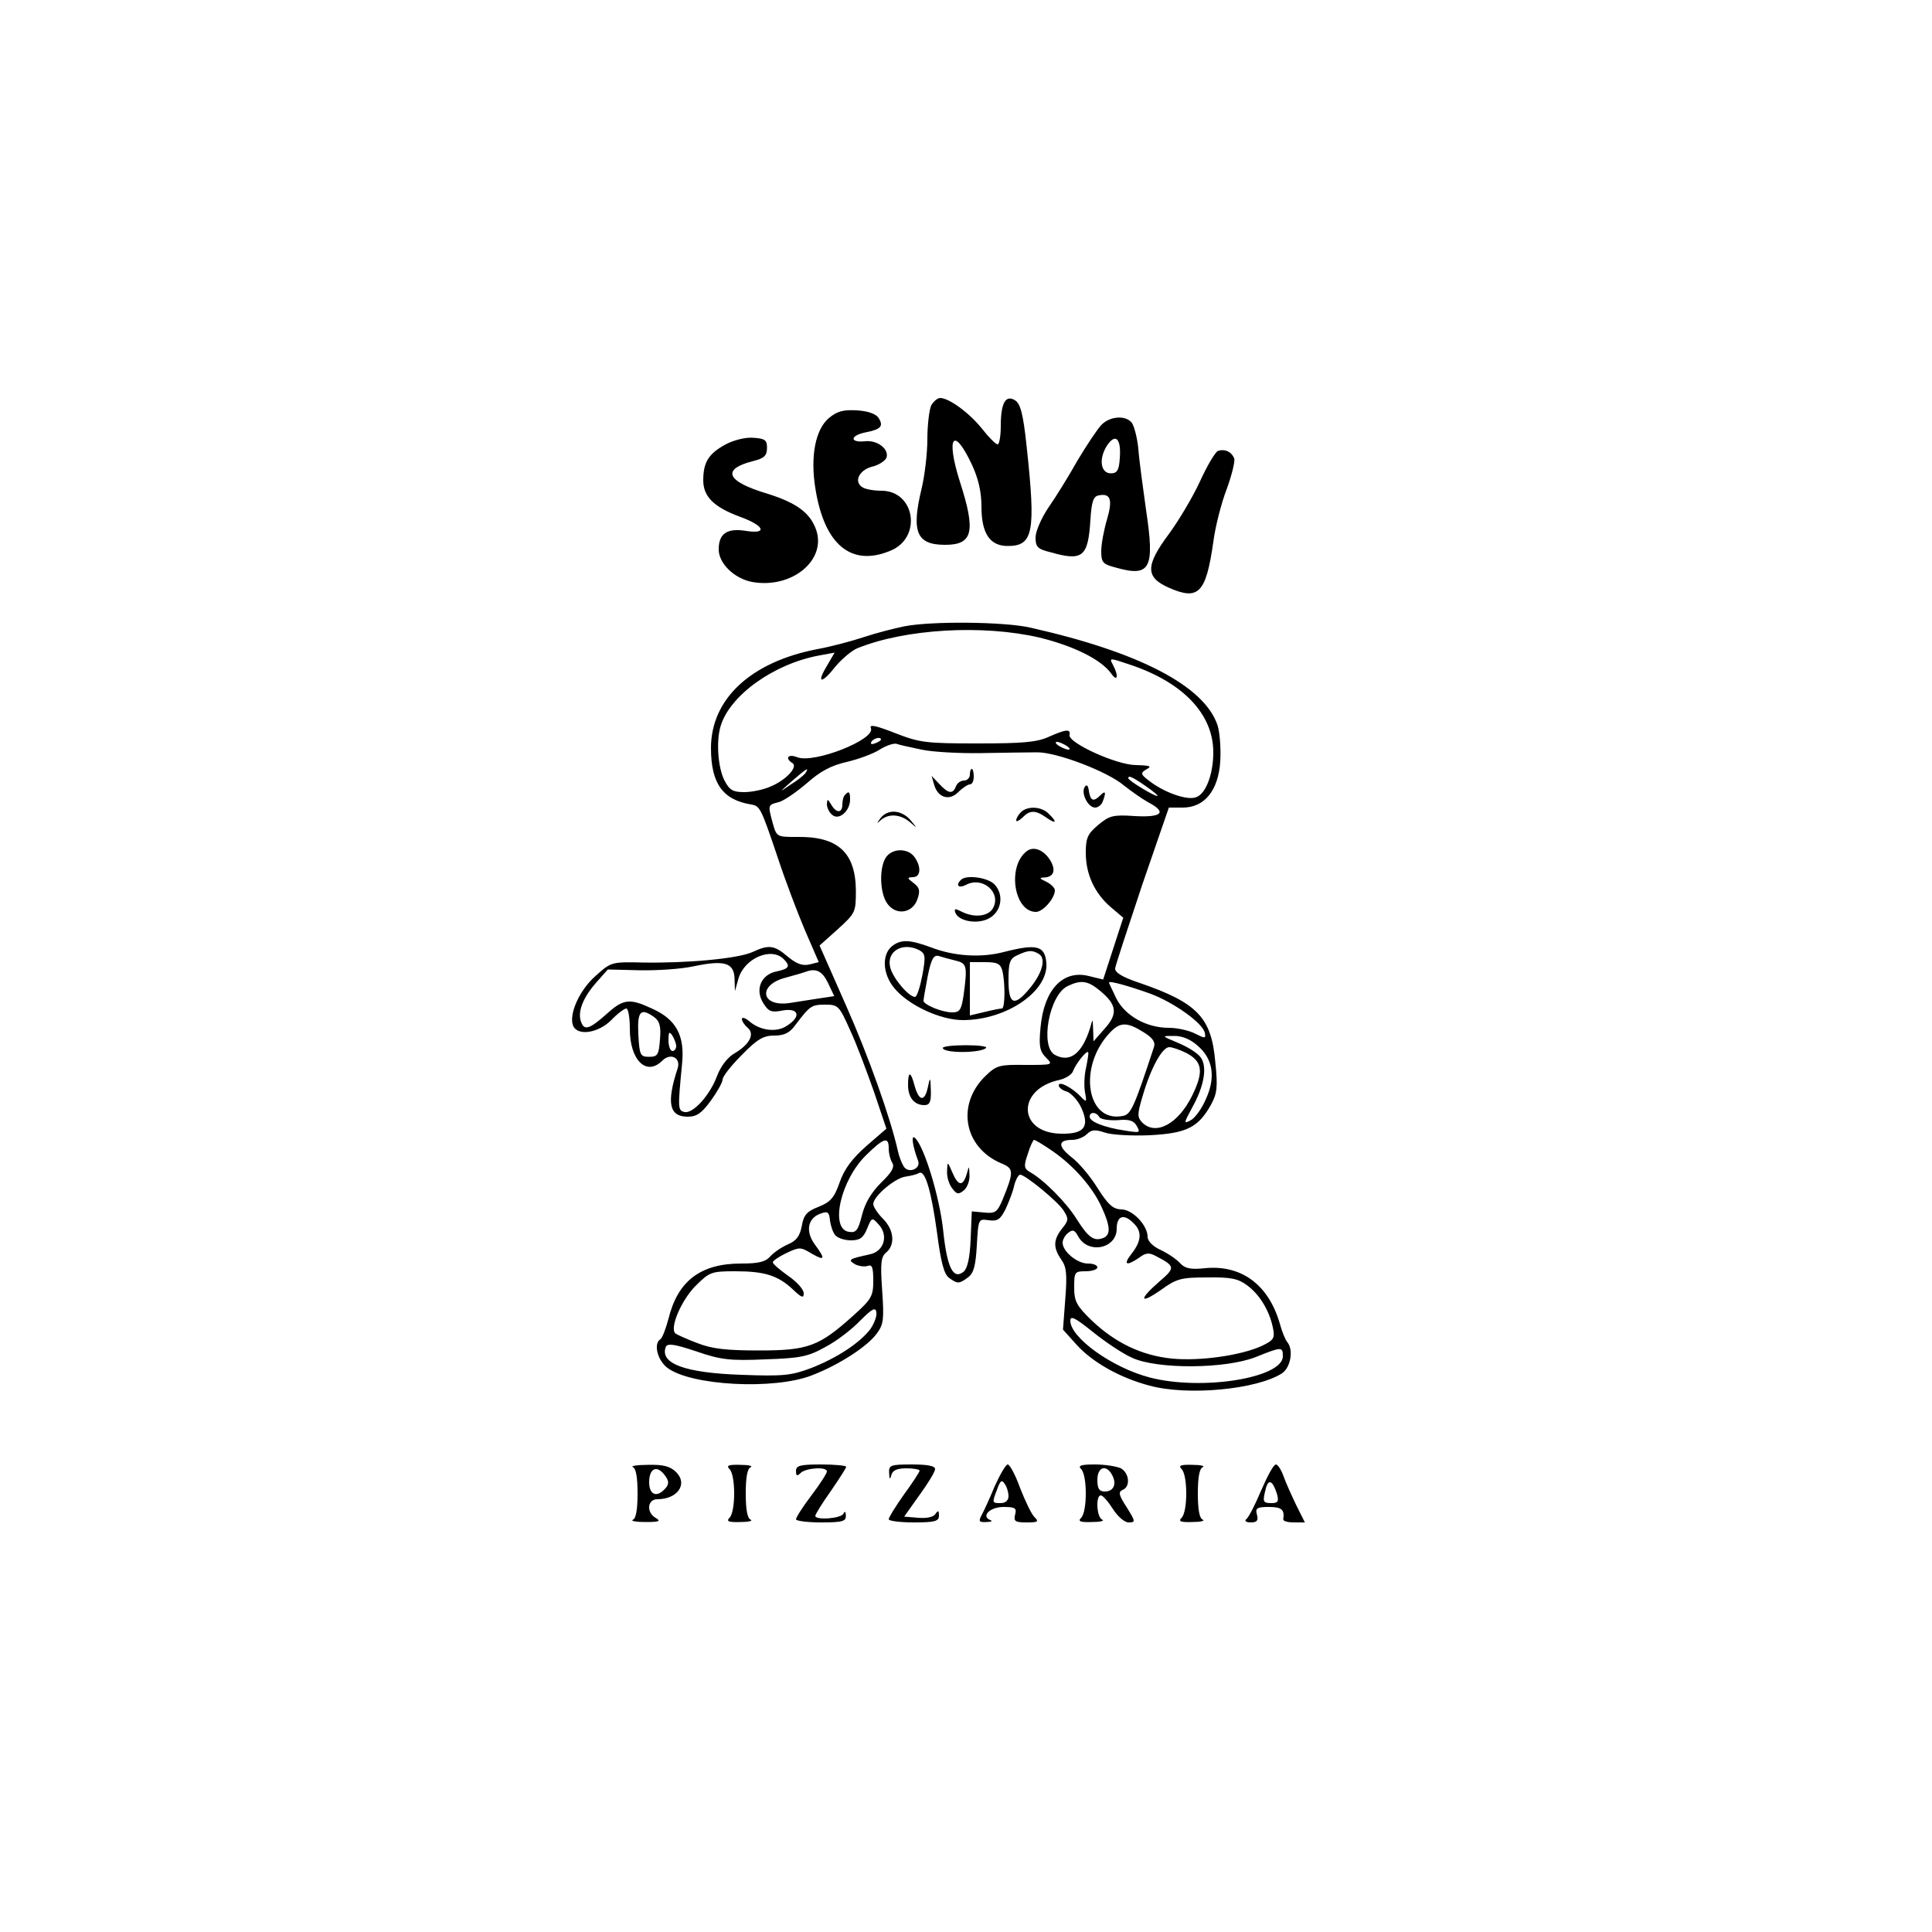 <?xml version="1.0" standalone="no"?>
<!DOCTYPE svg PUBLIC "-//W3C//DTD SVG 20010904//EN"
 "http://www.w3.org/TR/2001/REC-SVG-20010904/DTD/svg10.dtd">
<svg version="1.0" xmlns="http://www.w3.org/2000/svg"
 width="500pt" height="500pt" viewBox="0 0 500 500"
 preserveAspectRatio="xMidYMid meet">

<g transform="translate(0,500) scale(0.1,-0.1)"
fill="#000000" stroke="none">
<path d="M2410 3951 c-5 -11 -10 -50 -10 -88 0 -37 -7 -95 -15 -128 -27 -112
-13 -145 61 -145 72 0 80 34 38 164 -37 117 -16 145 32 42 16 -35 24 -69 24
-107 0 -70 22 -102 68 -102 66 0 73 35 49 257 -9 85 -16 111 -30 120 -24 15
-37 -6 -37 -66 0 -27 -4 -48 -8 -48 -5 0 -23 18 -41 41 -33 41 -85 79 -108 79
-7 0 -17 -9 -23 -19z"/>
<path d="M2145 3918 c-35 -30 -48 -99 -35 -181 23 -147 93 -205 195 -162 82
34 63 155 -24 155 -20 0 -42 4 -49 9 -23 14 -9 44 24 53 18 4 34 15 38 23 8
22 -23 47 -56 43 -40 -4 -38 15 2 23 40 8 47 16 34 37 -7 11 -27 18 -56 20
-36 2 -51 -2 -73 -20z"/>
<path d="M2851 3901 c-10 -10 -38 -52 -62 -92 -23 -41 -57 -96 -76 -123 -18
-27 -33 -61 -33 -77 0 -24 5 -30 38 -38 84 -24 98 -13 104 84 3 48 8 61 22 63
30 6 36 -11 21 -62 -8 -27 -15 -64 -15 -82 0 -30 4 -34 38 -43 89 -25 101 -3
78 149 -8 58 -18 129 -20 159 -3 29 -11 59 -17 67 -16 20 -56 17 -78 -5z m47
-87 c-2 -31 -7 -39 -23 -39 -27 0 -32 38 -10 72 22 33 37 18 33 -33z"/>
<path d="M1878 3850 c-44 -24 -58 -46 -58 -93 0 -42 27 -69 94 -94 64 -23 74
-46 17 -37 -50 8 -71 -7 -71 -48 0 -36 40 -75 86 -84 104 -19 196 58 165 138
-16 42 -51 67 -124 90 -108 32 -121 64 -37 85 28 7 35 14 35 34 0 20 -5 24
-35 26 -20 2 -51 -6 -72 -17z"/>
<path d="M3152 3833 c-7 -3 -28 -38 -47 -80 -19 -41 -55 -101 -80 -135 -61
-82 -61 -112 0 -139 77 -34 96 -14 115 118 5 40 21 102 35 138 13 36 22 72 19
79 -7 17 -24 25 -42 19z"/>
<path d="M2340 3379 c-25 -5 -72 -17 -105 -28 -33 -11 -87 -25 -120 -31 -172
-33 -275 -129 -275 -256 0 -91 30 -134 104 -146 23 -4 25 -8 69 -138 19 -58
51 -142 70 -187 l36 -83 -24 -6 c-18 -4 -33 1 -56 20 -35 30 -49 32 -92 12
-38 -17 -168 -29 -284 -27 -81 2 -82 1 -122 -35 -42 -37 -69 -99 -58 -128 11
-28 65 -20 99 14 16 17 34 30 39 30 5 0 9 -24 9 -53 0 -81 43 -123 84 -82 21
21 48 8 40 -19 -30 -91 -22 -126 26 -126 23 0 36 9 60 42 16 22 30 47 30 54 0
8 22 36 50 64 40 41 56 50 84 50 26 0 40 7 55 28 37 49 41 52 77 52 33 0 36
-3 64 -66 17 -36 44 -109 62 -160 l32 -95 -52 -45 c-36 -32 -57 -59 -69 -94
-14 -40 -24 -51 -54 -63 -31 -12 -39 -21 -44 -50 -5 -26 -14 -38 -35 -47 -16
-7 -36 -20 -46 -31 -13 -15 -31 -19 -76 -19 -105 0 -164 -45 -188 -143 -7 -26
-16 -50 -21 -53 -18 -11 -8 -53 17 -73 59 -47 278 -59 376 -20 70 27 144 75
168 109 17 23 18 38 13 111 -5 71 -3 87 11 98 23 20 20 58 -9 87 -14 14 -25
31 -25 38 0 20 57 68 84 71 14 2 29 6 34 9 16 10 32 -45 47 -154 10 -77 18
-107 31 -117 22 -16 26 -16 49 1 15 11 20 30 23 83 4 69 4 69 31 65 23 -3 30
2 44 30 8 18 19 45 22 61 4 15 11 27 15 27 13 0 96 -68 112 -92 14 -22 14 -26
-3 -47 -23 -29 -24 -49 -3 -80 14 -19 16 -38 11 -102 l-6 -80 36 -40 c41 -45
112 -85 188 -105 99 -27 278 -10 343 32 22 15 30 60 14 80 -5 5 -14 27 -20 49
-29 100 -99 152 -193 143 -38 -4 -52 -1 -65 13 -9 10 -31 25 -50 34 -20 9 -34
23 -34 34 0 30 -39 71 -68 71 -22 1 -34 12 -62 56 -19 31 -50 67 -68 80 -35
28 -34 44 3 44 13 0 30 7 38 15 12 12 22 12 46 4 17 -6 69 -9 116 -7 96 5 126
20 159 79 16 29 18 46 11 112 -10 114 -47 152 -195 203 -45 15 -65 27 -64 38
1 8 33 105 70 216 l69 200 36 0 c56 0 92 44 97 119 2 32 -1 75 -7 94 -34 102
-204 190 -486 253 -66 15 -255 17 -325 3z m350 -29 c90 -22 159 -57 185 -92
17 -25 21 -8 5 22 -10 18 -9 18 47 -1 136 -46 213 -128 213 -226 0 -56 -19
-107 -44 -116 -22 -9 -77 10 -115 37 -30 22 -31 25 -14 35 15 8 10 10 -27 11
-50 0 -177 58 -172 78 3 16 -9 15 -54 -5 -31 -14 -68 -17 -184 -17 -134 0
-150 2 -214 27 -51 20 -67 23 -62 12 11 -29 -146 -91 -190 -75 -24 10 -34 -2
-13 -15 15 -10 -18 -45 -58 -61 -18 -8 -48 -14 -67 -14 -29 0 -38 5 -51 30
-17 33 -22 102 -10 141 24 80 139 162 257 183 l38 7 -21 -36 c-27 -45 -12 -45
24 1 16 19 41 40 55 46 125 51 326 62 472 28z m-410 -264 c0 -2 -7 -7 -16 -10
-8 -3 -12 -2 -9 4 6 10 25 14 25 6z m105 -26 c27 -6 97 -10 155 -9 58 1 123 2
145 2 51 0 182 -50 224 -86 19 -15 46 -34 62 -43 50 -26 37 -40 -34 -36 -57 4
-66 1 -95 -23 -27 -23 -32 -33 -32 -72 0 -56 23 -105 65 -141 l32 -27 -26 -80
-26 -80 -37 9 c-67 17 -116 -35 -125 -132 -5 -50 -2 -63 14 -79 19 -19 18 -19
-53 -19 -67 1 -75 -1 -103 -28 -77 -74 -57 -186 41 -227 32 -13 32 -22 3 -93
-14 -33 -19 -37 -48 -34 l-32 3 -3 -72 c-2 -48 -8 -75 -18 -84 -27 -22 -43 10
-53 106 -9 86 -49 218 -73 240 -11 10 -6 -22 8 -59 8 -21 -25 -34 -37 -15 -5
8 -12 25 -15 39 -19 86 -76 246 -135 379 l-68 154 47 42 c46 42 47 44 47 101
-1 98 -47 140 -153 138 -51 0 -52 0 -62 35 -13 48 -13 48 15 55 13 3 46 26 73
49 35 31 63 46 103 55 30 7 68 21 84 31 17 11 37 18 45 16 8 -3 37 -9 65 -15z
m375 10 c8 -5 11 -10 5 -10 -5 0 -17 5 -25 10 -8 5 -10 10 -5 10 6 0 17 -5 25
-10z m-675 -70 c-3 -5 -20 -19 -38 -30 -32 -22 -32 -22 3 9 37 32 45 37 35 21z
m881 -35 c20 -14 33 -25 29 -25 -9 0 -75 40 -75 46 0 8 10 4 46 -21z m-938
-447 c18 -18 15 -25 -18 -32 -41 -8 -57 -48 -34 -83 13 -21 21 -24 50 -18 42
7 48 -16 10 -40 -27 -18 -70 -12 -98 13 -10 8 -18 10 -18 5 0 -6 7 -16 15 -23
19 -16 5 -43 -34 -66 -18 -10 -36 -34 -45 -58 -19 -51 -62 -98 -84 -94 -18 4
-18 9 -7 123 8 75 -15 117 -78 145 -58 27 -74 25 -118 -15 -43 -38 -57 -43
-65 -20 -10 25 4 62 38 101 l31 35 81 -2 c45 -1 107 3 140 10 80 17 106 10
107 -32 l1 -32 9 32 c15 53 85 83 117 51z m115 -62 l16 -34 -40 -6 c-21 -3
-56 -9 -77 -12 -74 -10 -81 48 -8 66 22 6 46 13 51 15 27 10 43 2 58 -29z
m705 -21 c43 -36 45 -59 11 -97 l-29 -33 -1 30 c-1 30 -1 30 -8 4 -21 -66 -52
-90 -91 -69 -39 21 -15 155 33 178 35 17 53 14 85 -13z m130 -7 c61 -23 135
-76 140 -101 3 -15 1 -15 -25 -2 -15 8 -46 15 -68 15 -58 0 -113 31 -136 76
-10 21 -19 40 -19 41 0 6 52 -9 108 -29z m-1284 -61 c13 -10 17 -24 14 -57 -3
-40 -6 -45 -28 -45 -23 0 -25 4 -28 58 -3 61 6 70 42 44z m1265 -38 c23 -14
31 -25 28 -37 -52 -158 -60 -176 -81 -180 -94 -19 -117 127 -34 215 26 28 44
29 87 2z m-1209 -36 c0 -7 -4 -13 -10 -13 -5 0 -10 12 -10 28 0 21 2 24 10 12
5 -8 10 -21 10 -27z m1348 2 c41 -34 49 -82 23 -139 -10 -24 -28 -49 -39 -55
-19 -10 -19 -9 3 32 32 57 40 107 22 131 -8 11 -34 27 -58 37 -43 18 -44 18
-12 18 20 1 43 -8 61 -24z m-28 -20 c42 -22 46 -48 15 -111 -36 -73 -94 -104
-129 -69 -13 14 -13 21 1 68 21 73 51 127 69 127 8 0 28 -7 44 -15z m-259 -37
c-5 -20 -6 -49 -3 -65 5 -26 4 -27 -12 -10 -24 24 -56 40 -56 28 0 -5 9 -13
21 -16 11 -4 28 -22 37 -41 23 -50 8 -69 -51 -68 -113 1 -117 115 -6 139 17 4
33 14 36 23 7 19 35 54 39 49 2 -1 -1 -19 -5 -39z m34 -129 c4 -6 25 -9 47 -8
30 3 42 -1 50 -15 10 -18 8 -18 -30 -12 -54 8 -92 23 -92 36 0 13 17 13 25 -1z
m-545 -81 c0 -13 4 -29 9 -37 7 -11 -1 -25 -28 -51 -25 -25 -42 -52 -50 -84
-10 -40 -15 -47 -34 -44 -50 7 -22 134 45 199 46 45 58 48 58 17z m424 -7 c55
-38 104 -94 127 -145 23 -50 24 -72 4 -80 -24 -9 -38 1 -68 48 -27 44 -87 104
-122 123 -15 9 -16 15 -5 47 6 20 14 36 16 36 3 0 25 -13 48 -29z m-562 -218
c6 -7 24 -13 40 -13 23 0 32 6 42 30 12 30 13 30 30 11 26 -28 14 -69 -22 -77
-55 -12 -59 -14 -39 -26 10 -5 25 -7 33 -4 11 4 14 -4 14 -38 0 -40 -4 -48
-52 -91 -88 -79 -116 -90 -243 -90 -84 0 -122 4 -160 19 -27 10 -53 22 -57 25
-16 14 16 87 52 123 36 36 41 38 103 38 76 0 111 -11 150 -48 22 -21 27 -22
27 -9 0 10 -18 30 -40 45 -21 15 -39 30 -40 35 0 4 16 15 35 24 34 16 37 16
65 -1 35 -20 37 -15 9 23 -25 34 -19 68 14 80 19 7 23 5 25 -18 2 -14 8 -32
14 -38z m772 31 c22 -21 20 -46 -5 -78 -23 -29 -15 -34 19 -11 17 13 26 14 44
4 50 -26 50 -30 8 -66 -54 -47 -51 -60 5 -21 40 29 52 32 119 32 61 1 80 -3
103 -20 33 -24 58 -66 67 -109 6 -28 3 -33 -28 -48 -54 -25 -161 -40 -233 -33
-79 8 -147 41 -208 99 -39 38 -45 49 -45 85 0 40 1 42 30 42 17 0 30 5 30 10
0 6 -11 10 -25 10 -27 0 -65 31 -65 54 0 7 6 19 14 25 12 10 17 8 26 -8 25
-48 100 -33 100 19 0 34 19 40 44 14z m-681 -273 c-28 -37 -88 -76 -155 -102
-51 -19 -72 -21 -180 -17 -145 5 -211 29 -195 72 4 10 21 8 78 -11 64 -22 87
-25 179 -21 92 3 111 7 156 32 29 15 69 46 90 68 31 31 40 36 42 22 2 -9 -5
-28 -15 -43z m677 -75 c65 -30 241 -29 320 2 67 27 70 27 70 2 0 -56 -209 -90
-344 -55 -97 25 -206 103 -206 147 0 14 12 8 57 -28 32 -26 78 -57 103 -68z"/>
<path d="M2510 2995 c0 -8 -7 -15 -15 -15 -9 0 -18 -7 -21 -15 -8 -21 -20 -19
-43 6 l-20 21 6 -21 c9 -35 39 -45 63 -21 11 11 25 20 30 20 6 0 10 9 10 20 0
11 -2 20 -5 20 -3 0 -5 -7 -5 -15z"/>
<path d="M2807 2963 c-10 -16 9 -53 27 -53 8 0 17 7 20 16 9 24 7 29 -6 16
-18 -18 -26 -15 -30 11 -2 15 -6 18 -11 10z"/>
<path d="M2187 2943 c-4 -3 -7 -15 -7 -25 0 -23 -16 -23 -29 0 -9 15 -10 15
-11 1 0 -9 6 -22 14 -28 17 -15 46 10 46 40 0 20 -3 23 -13 12z"/>
<path d="M2642 2898 c-7 -7 -12 -16 -12 -21 0 -5 7 -1 16 7 19 20 34 20 62 0
26 -18 29 -12 6 10 -18 19 -55 21 -72 4z"/>
<path d="M2279 2883 c-11 -15 -11 -16 1 -5 20 17 50 15 74 -5 21 -18 21 -18 2
5 -23 26 -58 29 -77 5z"/>
<path d="M2657 2797 c-51 -39 -33 -157 24 -157 18 0 49 35 49 56 0 6 -10 16
-22 22 -18 8 -19 11 -6 11 24 1 31 17 18 41 -16 29 -44 42 -63 27z"/>
<path d="M2292 2780 c-17 -28 -15 -91 4 -118 22 -32 65 -26 78 10 8 23 6 31
-10 43 -17 13 -17 14 -1 15 20 0 22 27 3 53 -18 23 -58 22 -74 -3z"/>
<path d="M2487 2723 c-15 -14 -6 -23 13 -13 43 23 92 -20 70 -60 -12 -22 -49
-26 -82 -9 -16 8 -19 8 -16 -2 7 -22 54 -32 85 -17 34 16 43 61 17 89 -17 18
-73 26 -87 12z"/>
<path d="M2312 2554 c-31 -21 -29 -74 3 -112 37 -44 119 -82 177 -82 113 0
222 75 216 148 -4 45 -25 50 -111 28 -58 -15 -127 -11 -187 12 -54 20 -76 21
-98 6z m67 -13 c16 -9 17 -16 8 -65 -6 -31 -14 -56 -19 -56 -16 0 -57 48 -64
76 -11 42 32 67 75 45z m310 -10 c19 -12 8 -51 -25 -90 -39 -47 -54 -41 -54
22 0 46 3 56 23 65 28 13 38 14 56 3z m-216 -17 c29 -7 31 -13 21 -88 -6 -40
-10 -46 -30 -46 -26 0 -74 20 -74 30 0 4 5 32 11 64 9 44 15 55 28 52 9 -3 28
-8 44 -12z m121 -26 c8 -32 7 -98 -1 -98 -5 0 -25 -4 -45 -9 l-38 -9 0 69 0
69 39 0 c32 0 40 -4 45 -22z"/>
<path d="M2440 2288 c0 -14 98 -14 112 0 4 4 -20 7 -52 7 -33 0 -60 -3 -60 -7z"/>
<path d="M2350 2192 c0 -32 16 -52 42 -52 14 0 18 8 17 38 -1 36 -2 36 -8 7
-8 -37 -23 -35 -34 5 -10 38 -17 39 -17 2z"/>
<path d="M2451 1969 c-1 -14 5 -34 13 -44 12 -16 16 -17 30 -6 9 7 16 25 15
40 -1 25 -1 25 -7 3 -10 -33 -22 -32 -37 3 -13 30 -13 30 -14 4z"/>
<path d="M1638 1203 c8 -3 12 -27 12 -68 0 -41 -4 -65 -12 -68 -7 -3 7 -6 32
-6 35 0 41 2 28 10 -26 14 -23 49 3 49 52 0 80 39 49 70 -15 15 -33 20 -72 19
-29 0 -47 -3 -40 -6z m86 -26 c8 -12 7 -21 -6 -33 -20 -20 -38 -11 -38 20 0
39 23 46 44 13z"/>
<path d="M1888 1198 c16 -16 16 -110 0 -126 -9 -9 -3 -12 28 -11 21 0 33 3 27
6 -9 3 -13 27 -13 68 0 41 4 65 13 68 6 3 -6 6 -27 6 -31 1 -37 -2 -28 -11z"/>
<path d="M2060 1193 c0 -13 3 -14 12 -5 13 13 68 17 68 4 0 -5 -18 -33 -40
-62 -22 -29 -40 -57 -40 -62 0 -4 29 -8 65 -8 56 0 65 3 64 18 0 10 -3 12 -6
5 -5 -13 -73 -18 -73 -6 0 4 18 33 40 64 22 32 40 60 40 63 0 3 -29 6 -65 6
-55 0 -65 -3 -65 -17z"/>
<path d="M2301 1188 c1 -17 2 -19 6 -5 3 12 15 17 39 17 19 0 34 -3 34 -6 0
-3 -18 -31 -40 -61 -22 -31 -40 -60 -40 -65 0 -4 29 -8 65 -8 55 0 65 3 65 18
0 13 -2 14 -9 4 -5 -8 -22 -12 -45 -10 l-36 3 39 55 c22 30 41 61 41 68 0 8
-18 12 -60 12 -56 0 -60 -2 -59 -22z"/>
<path d="M2574 1153 c-13 -32 -29 -66 -34 -75 -8 -15 -6 -18 12 -17 13 0 18 3
11 5 -25 10 -1 34 34 34 30 0 35 -3 30 -20 -4 -17 0 -20 30 -20 30 0 32 2 20
14 -8 8 -24 42 -37 75 -12 34 -27 61 -32 61 -5 0 -20 -26 -34 -57z m36 -25 c0
-11 -8 -18 -20 -18 -23 0 -23 0 -9 37 8 22 12 24 19 13 6 -8 10 -23 10 -32z"/>
<path d="M2798 1198 c16 -16 16 -110 0 -126 -9 -9 -3 -12 27 -11 22 0 34 3 28
6 -15 5 -18 63 -4 63 5 0 19 -16 31 -35 13 -20 30 -35 41 -35 18 0 18 2 -5 39
-21 32 -22 40 -11 45 21 8 18 43 -4 56 -11 5 -41 10 -67 10 -37 0 -45 -3 -36
-12z m80 -15 c13 -24 4 -43 -19 -43 -14 0 -19 7 -19 30 0 34 23 41 38 13z"/>
<path d="M3058 1198 c16 -16 16 -110 0 -126 -9 -9 -3 -12 27 -11 22 0 34 3 28
6 -9 3 -13 27 -13 68 0 41 4 65 13 68 6 3 -6 6 -27 6 -31 1 -37 -2 -28 -11z"/>
<path d="M3264 1143 c-16 -38 -33 -71 -39 -75 -5 -4 0 -8 12 -8 16 0 20 5 16
20 -5 17 0 20 31 20 33 0 41 -7 37 -32 0 -5 12 -8 28 -8 l28 0 -22 44 c-12 25
-27 58 -33 75 -6 17 -15 31 -20 31 -6 0 -22 -30 -38 -67z m41 -10 c5 -19 2
-23 -14 -23 -23 0 -24 3 -15 38 7 26 18 20 29 -15z"/>
</g>
</svg>
